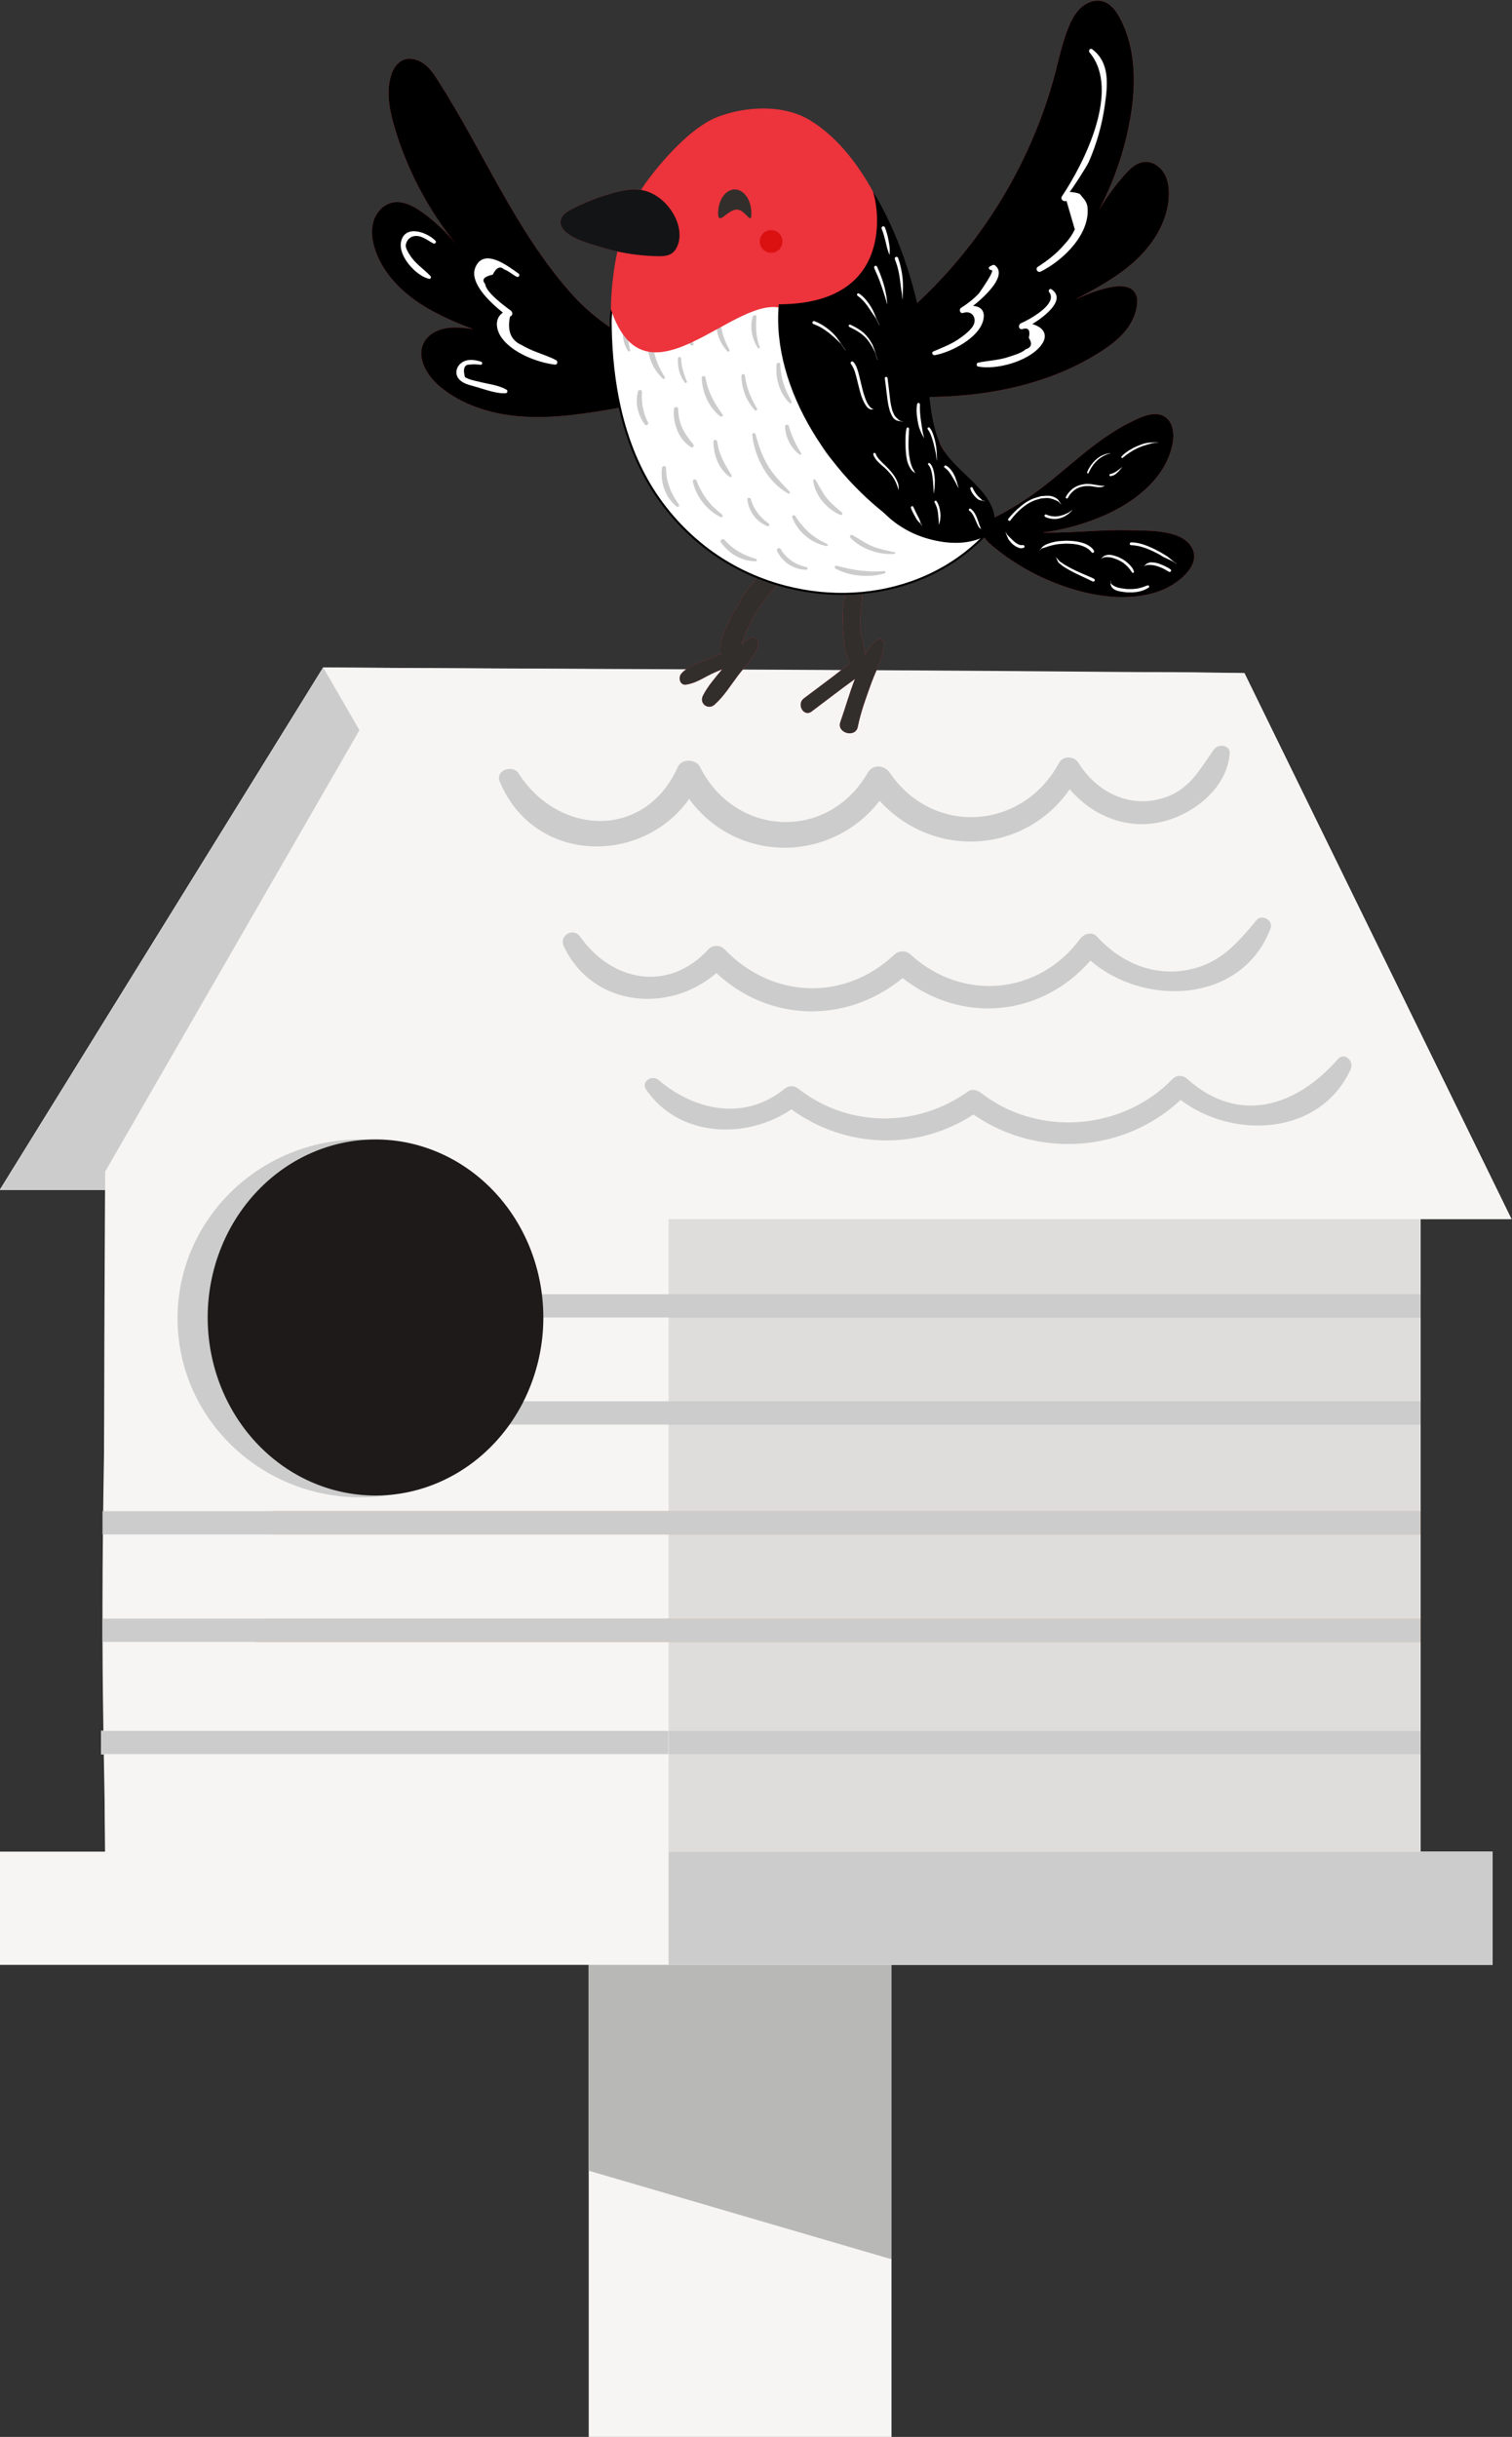 <?xml version="1.0" encoding="UTF-8" standalone="no"?>
<!-- Created with Inkscape (http://www.inkscape.org/) -->

<svg
   version="1.1"
   id="svg2"
   width="1493.409"
   height="2406.103"
   viewBox="0 0 1493.409 2406.103"
   sodipodi:docname="3770ab50-32f3-40df-bcde-45d252bf2c91.svg"
   inkscape:version="1.2.2 (b0a8486541, 2022-12-01)"
   xmlns:inkscape="http://www.inkscape.org/namespaces/inkscape"
   xmlns:sodipodi="http://sodipodi.sourceforge.net/DTD/sodipodi-0.dtd"
   xmlns="http://www.w3.org/2000/svg"
   xmlns:svg="http://www.w3.org/2000/svg">
  <rect x="0" y="0" width="1493.409" height="2406.103" fill="#333333" stroke="none"/>
  <defs
     id="defs6" />
  <sodipodi:namedview
     id="namedview4"
     pagecolor="#ffffff"
     bordercolor="#000000"
     borderopacity="0.25"
     inkscape:showpageshadow="2"
     inkscape:pageopacity="0.0"
     inkscape:pagecheckerboard="0"
     inkscape:deskcolor="#d1d1d1"
     showgrid="false"
     inkscape:zoom="0.30153512"
     inkscape:cx="434.44359"
     inkscape:cy="537.25085"
     inkscape:window-width="1920"
     inkscape:window-height="1011"
     inkscape:window-x="0"
     inkscape:window-y="32"
     inkscape:window-maximized="1"
     inkscape:current-layer="g10"
     showguides="true" />
  <g
     id="g10"
     inkscape:groupmode="layer"
     inkscape:label="Page 1"
     transform="matrix(1.333,0,0,-1.333,-673.431,2741.356)">
    <g
       id="g12"
       transform="scale(0.1)"
       inkscape:label="object">
      <g
         id="g27559"
         inkscape:label="casa">
        <path
           d="m 15577.5,11535.2 h 673.8 l -1978.7,4043.8 -6825.79,42.1 -2396.08,-3869.7 h 780.24 c -19.533,-3065.392 0,-4901.1 0,-4901.1 H 5050.73 V 6011.5 H 9414.2 V 2514.398 h 2243.5 V 6011.5 h 4453.9 v 838.8 h -534.1 v 4684.9"
           style="fill:#f6f5f4;fill-opacity:1;fill-rule:nonzero;stroke:none"
           id="path14"
           sodipodi:nodetypes="ccccccccccccccccc" />
        <path
           d="m 14272.6,15579 c -3999.681,92.076 -4821.503,-637.155 -6825.79,42.1 L 5050.73,11751.4 h 780.24 v -1530.6 c -44.143,-2044.596 -0.027,-2710.273 0,-3370.5 h 209.13 c 98.198,-0.073 244.468,-0.105 342.17,0 h 9195.23 v 4684.9 h 673.8 L 14272.6,15579"
           style="fill:#f6f5f4;fill-opacity:1;fill-rule:nonzero;stroke:none"
           id="path16"
           sodipodi:nodetypes="cccccccccccc" />
        <path
           d="m 14272.6,15579 c -2387.522,26.812 -4440.224,27.439 -6825.79,42.1 L 5050.73,11751.4 h 780.24 v 135.6 l 1884.35,3269.9 2094.89,-3621.7 H 16251.3 L 14272.6,15579"
           style="display:inline;fill:#f6f5f4;fill-opacity:1;fill-rule:nonzero;stroke:none"
           id="path18"
           sodipodi:nodetypes="ccccccccc" />
        <path
           d="M 10005.9,11535.2 V 6850.3 h 5571.6 v 4684.9 h -5571.6"
           style="display:inline;opacity:1;fill:#dedddc;fill-opacity:1;fill-rule:nonzero;stroke:none"
           id="path22" />
        <path
           d="M 9414.2,6011.5 V 4486.9 c 626.3,-182.9 1692.2,-494.2 2243.5,-655.8 V 6011.5 H 9414.2"
           style="fill:#b8b8b7;fill-opacity:1;fill-rule:nonzero;stroke:none"
           id="path26" />
        <path
           d="m 10005.9,10979.1 v 0 h -990.1 c 7.81,-56.5 12.08,-114.1 12.59,-172.5 h 6549.11 v 172.5 h -5571.6"
           style="opacity:1;fill:#cccccc;fill-opacity:1;fill-rule:nonzero;stroke:none"
           id="path28" />
        <path
           d="m 8881.21,10186 c -31.11,-60.3 -66.71,-118 -106.35,-172.5 h 1231.04 v -0.1 h 5571.6 V 10186 H 8881.21"
           style="opacity:1;fill:#cccccc;fill-opacity:1;fill-rule:nonzero;stroke:none"
           id="path30" />
        <path
           d="M 10005.9,9372.4 H 7066.05 c 3.27,-57.1 5.22,-114.8 5.63,-172.7 h 2934.22 v 0 h 5571.6 v 172.6 h -5571.6 v 0.1"
           style="fill:#f8a372;fill-opacity:1;fill-rule:nonzero;stroke:none"
           id="path32" />
        <rect
           style="display:inline;fill:#ffffff;stroke-width:24.82;stroke-linecap:round;stroke-linejoin:bevel"
           id="rect1228"
           width="4204.537"
           height="172.763"
           x="5801.363"
           y="-7744.9"
           transform="scale(1,-1)"
           inkscape:label="path34" />
        <path
           d="M 10005.9,8574.6 H 7003.1 c -14.76,-58.4 -32.21,-116 -52.63,-172.5 h 8627.03 v 172.6 h -5571.6 v -0.1"
           style="fill:#f8a372;fill-opacity:1;fill-rule:nonzero;stroke:none"
           id="path36" />
        <path
           d="m 7715.32,15156.9 -268.51,464.2 -2396.08,-3869.7 h 780.24 v 135.6 l 1884.35,3269.9"
           style="display:inline;fill:#cccccc;fill-opacity:1;fill-rule:nonzero;stroke:none"
           id="path38" />
        <path
           d="m 10005.9,10013.4 h 5571.6 v 172.6 h -5571.6 v -172.6"
           style="fill:#cccccc;fill-opacity:1;fill-rule:nonzero;stroke:none"
           id="path40" />
        <path
           d="m 10005.9,10806.6 h 5571.6 v 172.5 h -5571.6 v -172.5"
           style="fill:#cccccc;fill-opacity:1;fill-rule:nonzero;stroke:none"
           id="path42" />
        <path
           d="m 10005.9,9199.7 h 5571.6 v 172.6 h -5571.6 v -172.6"
           style="fill:#cccccc;fill-opacity:1;fill-rule:nonzero;stroke:none"
           id="path44" />
        <path
           d="m 10005.9,8402.1 h 5571.6 v 172.6 h -5571.6 v -172.6"
           style="fill:#cccccc;fill-opacity:1;fill-rule:nonzero;stroke:none"
           id="path46" />
        <rect
           style="display:inline;opacity:1;fill:#cccccc;fill-opacity:1;stroke-width:24.82;stroke-linecap:round;stroke-linejoin:bevel"
           id="rect1228-3"
           width="4204.537"
           height="172.763"
           x="5811.699"
           y="-8576.284"
           transform="scale(1,-1)"
           inkscape:label="retangulo" />
        <rect
           style="display:inline;opacity:1;fill:#cccccc;fill-opacity:1;stroke-width:24.82;stroke-linecap:round;stroke-linejoin:bevel"
           id="rect1228-3-6"
           width="4204.537"
           height="172.763"
           x="5811.699"
           y="-9372.432"
           transform="scale(1,-1)"
           inkscape:label="retangulo" />
        <path
           d="m 10005.9,7572.3 h 5571.6 v 172.6 h -5571.6 v -172.6"
           style="fill:#cccccc;fill-opacity:1;fill-rule:nonzero;stroke:none"
           id="path48" />
        <g
           id="g8266">
          <ellipse
             style="fill:#cccccc;fill-opacity:1;stroke-width:17.946;stroke-linecap:round;stroke-linejoin:bevel"
             id="path1170"
             transform="scale(1,-1)"
             cx="7722.652"
             cy="-10800.018"
             inkscape:label="cicle"
             rx="1355.142"
             ry="1325.364" />
          <path
             id="path26732"
             style="fill:#1f1a1a;fill-opacity:1;stroke-width:17.148;stroke-linecap:round;stroke-linejoin:bevel"
             inkscape:label="cicle"
             transform="scale(1,-1)"
             d="M 9077.777,-10806.6 A 1243.451,1318.782 0 0 1 7834.326,-9487.818 1243.451,1318.782 0 0 1 6590.875,-10806.6 1243.451,1318.782 0 0 1 7834.326,-12125.381 1243.451,1318.782 0 0 1 9077.777,-10806.6 Z" />
        </g>
        <path
           d="m 10005.9,6850.3 v -838.8 h 6105.7 v 838.8 h -6105.7"
           style="display:inline;opacity:1;fill:#cccccc;fill-opacity:1;fill-rule:nonzero;stroke:none"
           id="path56" />
        <path
           d="m 10158.4,14647.9 c 345.7,-477.1 1048.8,-482.3 1411.4,-14 392.2,-431.4 1071.7,-398.6 1408.3,85 160.1,-185.5 397.3,-293.1 649.8,-247.7 247.3,44.4 514.2,246.3 535.6,510.4 5.5,67.9 -84.6,77.4 -117.2,31.7 -114.4,-160.9 -186.9,-310.1 -399.1,-366 -243.5,-64.2 -476.3,60.3 -603,266.2 -32.2,52.3 -115,57.4 -146,0 -267.7,-497.1 -931.9,-544.3 -1253.4,-71.8 -39,57.2 -125.9,64.8 -163.3,0 -294.1,-510.3 -981.6,-476.4 -1242.8,42.5 -30.2,60 -135.6,64.5 -164.4,0 -239.22,-535.8 -880.12,-513.6 -1178.8,-48.5 -44.41,69.2 -175.72,25.1 -140.64,-59.3 254.49,-612.2 1054.1,-622.6 1403.54,-128.5"
           style="fill:#cccccc;fill-opacity:1;fill-rule:nonzero;stroke:none"
           id="path58" />
        <path
           d="m 13181.3,13626.7 c -38.2,41.9 -97.5,23.1 -126.6,-16.3 -308.4,-416.9 -872.8,-464.9 -1254.8,-116.2 -35,31.9 -86,32.8 -121,0 -372.7,-349.7 -907.7,-326.6 -1258.8,40.4 -30.2,31.6 -88.3,32.9 -118.3,0 -292.3,-320.2 -711.84,-244 -949.81,91 -52.52,74 -160.61,11.3 -121.58,-71 213.24,-450.2 781.79,-498.8 1129.49,-196.6 393.3,-366.7 966.6,-377.1 1380.6,-37 436.8,-344.4 1029.1,-287.5 1391.2,129.5 399.8,-346.4 1125.5,-318.7 1334.9,239.8 21.3,56.9 -64.5,106.9 -103.4,60.2 -137.2,-164.5 -259.8,-310.3 -479.4,-362.7 -268.1,-63.8 -521.9,41.5 -702.5,238.9"
           style="fill:#cccccc;fill-opacity:1;fill-rule:nonzero;stroke:none"
           id="path60" />
        <path
           d="m 13848.8,12574.1 c -30.1,27.2 -77.6,30.8 -107.4,0 -370,-382.1 -993.7,-433.9 -1417.3,-106.1 -26.9,20.9 -67.7,35.6 -99.3,12.9 -376.7,-270.1 -884.3,-269.1 -1253.3,17.5 -35.6,27.7 -73.1,29 -108.9,0 -293.3,-237.7 -663.5,-160.5 -931.96,68 -47.09,40.1 -131.32,-12.2 -91.62,-70.7 241.38,-355.9 743.98,-374.1 1077.18,-147.4 399.1,-289.8 932.8,-309.6 1348.8,-38.1 469.8,-326.4 1115.5,-285.1 1534.8,108 389.4,-295.1 1034.5,-266.4 1260.7,228.2 26.6,57.9 -46.5,129.9 -95.5,73.7 -304,-348.3 -733.2,-490.8 -1116.2,-146"
           style="fill:#cccccc;fill-opacity:1;fill-rule:nonzero;stroke:none"
           id="path62" />
        <rect
           style="display:inline;fill:#ffffff;stroke-width:24.82;stroke-linecap:round;stroke-linejoin:bevel"
           id="rect1231"
           width="4204.537"
           height="172.763"
           x="5801.363"
           y="-7744.9"
           transform="scale(1,-1)"
           inkscape:label="path34" />
        <rect
           style="display:inline;fill:#ffffff;stroke-width:24.82;stroke-linecap:round;stroke-linejoin:bevel"
           id="rect1233"
           width="4204.537"
           height="172.763"
           x="5801.363"
           y="-7744.9"
           transform="scale(1,-1)"
           inkscape:label="path34" />
        <rect
           style="display:inline;opacity:1;fill:#cccccc;fill-opacity:1;stroke-width:24.82;stroke-linecap:round;stroke-linejoin:bevel"
           id="rect1235"
           width="4204.537"
           height="172.763"
           x="5801.363"
           y="-7744.9"
           transform="scale(1,-1)"
           inkscape:label="path34" />
      </g>
      <g
         id="g21484"
         style="display:inline"
         inkscape:label="passaro">
        <path
           d="m 13878.5,16517 c -80.8,128.9 -327.2,116.7 -457.7,120.6 -203,6.1 -405.3,-19.4 -608.2,-17.6 -12.2,0.1 -24.4,0.3 -36.6,0.6 161.8,21.1 320.5,65.5 469.4,132.2 232.7,104.3 456.9,287.6 497,539.4 10.6,66.2 -0.6,150.8 -63.2,188.8 -74.1,45.1 -181.8,-8.9 -250.4,-42.8 -258.1,-127.3 -455.7,-336 -683.8,-505.9 -106,-78.9 -219,-148.2 -337.3,-206.9 -17.2,114.6 -184.3,242.9 -238.7,315.4 -112.6,150.2 -204.3,317.2 -259.5,497.1 -8.8,28.9 -16.7,57.9 -23.7,87.1 467.7,-3 945.2,89.1 1335.7,344.5 120.3,78.6 229.9,178.6 253.8,327.4 4.1,25.8 5.5,52.6 -2.8,77.4 -51.9,155.8 -365.6,11.4 -457,-29.1 161.6,85.1 324.9,172.6 457.8,297.8 133.1,125.2 234.5,294.5 239.4,477.1 1.6,57.9 -7.2,118 -38.2,166.9 -31,49 -87.5,84.5 -145.1,78.6 -58.2,-5.9 -104.4,-50.2 -143.2,-93.9 -72.3,-81.3 -136.8,-169.6 -192.3,-263.2 111.7,211.1 190.3,439.6 231.9,674.7 44.4,250.6 44.1,520.5 -74.2,745.7 -28.3,53.9 -67.5,108 -125.8,125.5 -55.3,16.7 -116.8,-4.5 -160.4,-42.3 -43.5,-37.9 -71.6,-90.4 -93.8,-143.7 -45.5,-109 -69.9,-225.6 -99.8,-339.9 -51.8,-198.2 -121.3,-391.6 -206.9,-577.7 -150.3,-326.7 -349.9,-630.8 -589.9,-898.7 -86.7,-96.7 -178.6,-188.7 -275.4,-275.3 -3.4,27.2 -7.2,54.3 -11.4,81.4 -65.2,418 -304.37,1051.686 -731.366,1314.612 -194.26,119.617 -470.273,108.109 -683.834,27.88 -245.81,-92.344 -518.72,-455.592 -571.28,-542.392 -64.45,10.3 -129.61,-2.1 -191.81,-18.3 -113,-29.4 -222.14,-71.6 -324.74,-125.5 -35.98,-18.9 -74.91,-44.6 -79.42,-85.5 -12.68,-115 222.9,-171 299.98,-194.6 39.87,-12.2 80.2,-22.8 120.8,-31.7 -26.06,-119.8 -40.6,-242.7 -46.63,-364.2 -2.75,-55.8 -3.72,-111.4 -3.18,-166.3 0.11,-11.6 0.29,-23.3 0.52,-35 -107.89,73.3 -204.8,155.8 -294.14,256.2 -412.62,464 -650.8,1053.7 -986.31,1576.1 -29.57,46.1 -60.88,92.6 -105.17,124.7 -44.29,32.2 -104.7,47.5 -154.66,25.2 -50.11,-22.5 -78.46,-76.6 -92.04,-129.8 -30.79,-120.6 -4.5,-248 30.75,-367.3 93.29,-315.7 249.89,-612.6 457.79,-867.9 -72.75,89.7 -157.5,169.7 -251.26,237.2 -67.06,48.2 -148.67,91.8 -228.82,71.8 -67.75,-17 -118.49,-78.4 -136.3,-145.9 -17.8,-67.6 -6.87,-139.8 15.88,-205.9 52.06,-151.2 163.73,-276.7 293.9,-369.6 130.15,-93 278.79,-156.5 428.07,-213.9 -66.06,8.6 -133.32,17.2 -198.96,5.9 -65.69,-11.3 -130.68,-46 -162.37,-104.6 -59.68,-110.4 20.78,-246 116.98,-326.6 161.28,-135 371.39,-201.9 580.97,-220.5 209.55,-18.7 420.44,7.9 628.07,41.8 41.75,6.8 83.6,14 125.01,22.8 54.52,-241.8 146.05,-473.9 289.6,-676.8 124.17,-175.5 281.47,-328.2 462.87,-443.9 85.3,-54.4 175.2,-100.5 268.2,-138 -69,-69.3 -126.4,-169.7 -159.8,-229.5 -45.8,-81.9 -134.1,-232.9 -113.6,-339.2 -31.1,-10.8 -61.8,-23.6 -92.7,-36.3 -54.3,-22.2 -119.3,-42.3 -167.6,-78.6 -11.8,-8.8 -22.5,-18.6 -31.8,-29.6 -23.3,-27.3 -11.2,-85.9 33.4,-80.7 71.1,8.4 131.5,51.4 195.7,81.7 20.3,9.6 41.1,18.3 61.9,27 4.3,1.7 8.5,3.5 12.7,5.2 -1.4,-1.8 -2.9,-3.5 -4.4,-5.3 -50.3,-60.8 -104.9,-123.1 -139.1,-191.9 -27.6,-55.8 38.1,-107 85.3,-65.8 68.7,59.7 121.7,145.9 176.6,218.6 9.3,12.4 19.7,25.2 30.5,38.1 48.7,58.5 106.1,122.8 117.8,192.9 5.9,35.2 -25.3,58.8 -57.6,44.2 -24.2,-10.8 -46.1,-27.9 -66.4,-48.2 22.9,74.2 54.4,145.4 93.5,212.5 40.2,69 88.3,133.6 141.8,192.9 13.5,15.1 25.8,27.2 36.4,38.8 161.1,-47.6 328.3,-70.7 494.3,-68.5 1.8,0.1 3.6,0.1 5.4,0.2 -22.7,-78.8 -23,-168.7 -19.2,-245.2 4.1,-83.8 7.9,-196.1 57.4,-269.3 -26.4,-16.3 -51.7,-35.5 -76.2,-54.7 -17.6,-13.8 -34.8,-27.6 -51.7,-40.4 -73.1,-54.9 -146.1,-109.7 -219.2,-164.6 -57.3,-43.1 -1,-141 56.9,-97.3 77.2,58.4 154.4,116.7 231.6,175.1 28.7,21.7 60.2,43.1 90,66.4 -41.3,-105 -70.9,-213.5 -108.5,-319.7 -28.8,-81.5 112.1,-120.3 129,-35.6 22.4,112 62.9,220 101.6,327.3 10.3,28.4 22.9,57.6 35.3,87.1 28.1,66.7 55.8,135.7 55.5,204.5 -0.1,29.3 -33,38.1 -53.2,22 -35.2,-27.9 -61.8,-66.2 -83.8,-108.1 -6.6,68.6 -32.9,138.3 -37.2,207.3 -5.3,84.4 13.4,168.6 16.4,252.1 333.2,31.6 653.2,167.9 897.9,417 16.6,-21.1 31.9,-39.7 43.5,-49.9 66.3,-58.4 138.6,-110.6 213.7,-157.2 155.7,-96.5 327.1,-167.6 505.5,-209 184.7,-42.7 394.9,-50 572.5,25.6 105.7,44.9 287.9,181.8 203.1,316.9"
           style="display:inline;fill:#ed333b;fill-opacity:1;fill-rule:nonzero;stroke:none"
           id="path24"
           sodipodi:nodetypes="cccccccccccccccccccccccccccccccccaaccsscccccccccccccccccccccccccccccccccccccccccccccccccccccccccccccccccccccccc" />
        <path
           d="m 12378.7,16631.3 c -9.1,-10 -18.3,-20 -27.7,-29.7 -3.6,-3.7 -7.2,-7.4 -10.8,-11 16.6,-21.1 31.9,-39.7 43.5,-49.9 66.3,-58.4 138.6,-110.6 213.7,-157.2 155.7,-96.5 327.1,-167.6 505.5,-209 184.7,-42.7 394.9,-50 572.5,25.6 105.7,44.9 287.9,181.8 203.1,316.9 -80.8,128.9 -327.2,116.7 -457.7,120.6 -203,6.1 -405.3,-19.4 -608.2,-17.6 -12.2,0.1 -24.4,0.3 -36.6,0.6 161.8,21.1 320.5,65.5 469.4,132.2 232.7,104.3 456.9,287.6 497,539.4 10.6,66.2 -0.6,150.8 -63.2,188.8 -74.1,45.1 -181.8,-8.9 -250.4,-42.8 -258.1,-127.3 -455.7,-336 -683.8,-505.9 -106,-78.9 -219,-148.2 -337.3,-206.9 4.9,-33 -2.6,-65 -29,-94.1"
           style="fill:#000000;fill-opacity:1;fill-rule:nonzero;stroke:none"
           id="path64" />
        <path
           d="m 11298.4,15921.5 c 4.1,-83.8 7.9,-196.1 57.4,-269.3 -26.4,-16.3 -51.7,-35.5 -76.2,-54.7 -17.6,-13.8 -34.8,-27.6 -51.7,-40.4 -73.1,-54.9 -146.1,-109.7 -219.2,-164.6 -57.3,-43.1 -1,-141 56.9,-97.3 77.2,58.4 154.4,116.7 231.6,175.1 28.7,21.7 60.2,43.1 90,66.4 -41.3,-105 -70.9,-213.5 -108.5,-319.7 -28.8,-81.5 112.1,-120.3 129,-35.6 22.4,112 62.9,220 101.6,327.3 10.3,28.4 22.9,57.6 35.3,87.1 28.1,66.7 55.8,135.7 55.5,204.5 -0.1,29.3 -33,38.1 -53.2,22 -35.2,-27.9 -61.8,-66.2 -83.8,-108.1 -6.6,68.6 -32.9,138.3 -37.2,207.3 -5.3,84.4 13.4,168.6 16.4,252.1 -41.4,-3.9 -83,-6.2 -124.7,-6.9 -22.7,-78.8 -23,-168.7 -19.2,-245.2"
           style="display:inline;fill:#322e2b;fill-opacity:1;fill-rule:nonzero;stroke:none"
           id="path66" />
        <path
           d="m 10099.8,15575 c -23.3,-27.3 -11.2,-85.9 33.4,-80.7 71.1,8.4 131.5,51.4 195.7,81.7 20.3,9.6 41.1,18.3 61.9,27 4.3,1.7 8.5,3.5 12.7,5.2 -1.4,-1.8 -2.9,-3.5 -4.4,-5.3 -50.3,-60.8 -104.9,-123.1 -139.1,-191.9 -27.6,-55.8 38.1,-107 85.3,-65.8 68.7,59.7 121.7,145.9 176.6,218.6 9.3,12.4 19.7,25.2 30.5,38.1 48.7,58.5 106.1,122.8 117.8,192.9 5.9,35.2 -25.3,58.8 -57.6,44.2 -24.2,-10.8 -46.1,-27.9 -66.4,-48.2 22.9,74.2 54.4,145.4 93.5,212.5 40.2,69 88.3,133.6 141.8,192.9 13.5,15.1 25.8,27.2 36.4,38.8 -51.6,15.2 -102.5,33 -152.6,53.2 -69,-69.3 -126.4,-169.7 -159.8,-229.5 -45.8,-81.9 -134.1,-232.9 -113.6,-339.2 -31.1,-10.8 -61.8,-23.6 -92.7,-36.3 -54.3,-22.2 -119.3,-42.3 -167.6,-78.6 -11.8,-8.8 -22.5,-18.6 -31.8,-29.6"
           style="fill:#322e2b;fill-opacity:1;fill-rule:nonzero;stroke:none"
           id="path68" />
        <path
           d="m 9577.24,18137.2 c -107.89,73.3 -204.8,155.8 -294.14,256.2 -412.62,464 -650.8,1053.7 -986.31,1576.1 -29.57,46.1 -60.88,92.6 -105.17,124.7 -44.29,32.2 -104.7,47.5 -154.66,25.2 -50.11,-22.5 -78.46,-76.6 -92.04,-129.8 -30.79,-120.6 -4.5,-248 30.75,-367.3 93.29,-315.7 249.89,-612.6 457.79,-867.9 -72.75,89.7 -157.5,169.7 -251.26,237.2 -67.06,48.2 -148.67,91.8 -228.82,71.8 -67.75,-17 -118.49,-78.4 -136.3,-145.9 -17.8,-67.6 -6.87,-139.8 15.88,-205.9 52.06,-151.2 163.73,-276.7 293.9,-369.6 130.15,-93 278.79,-156.5 428.07,-213.9 -66.06,8.6 -133.32,17.2 -198.96,5.9 -65.69,-11.3 -130.68,-46 -162.37,-104.6 -59.68,-110.4 20.78,-246 116.98,-326.6 161.28,-135 371.39,-201.9 580.97,-220.5 209.55,-18.7 420.44,7.9 628.07,41.8 41.75,6.8 83.6,14 125.01,22.8 -43.69,193.8 -63.6,393.9 -67.39,590.3"
           style="fill:#000000;fill-opacity:1;fill-rule:nonzero;stroke:none"
           id="path76" />
        <path
           d="m 13674.5,19287 c -31,49 -87.5,84.5 -145.1,78.6 -58.2,-5.9 -104.4,-50.2 -143.2,-93.9 -72.3,-81.3 -136.8,-169.6 -192.3,-263.2 111.7,211.1 190.3,439.6 231.9,674.7 44.4,250.6 44.1,520.5 -74.2,745.7 -28.3,53.9 -67.5,108 -125.8,125.5 -55.3,16.7 -116.8,-4.5 -160.4,-42.3 -43.5,-37.9 -71.6,-90.4 -93.8,-143.7 -45.5,-109 -69.9,-225.6 -99.8,-339.9 -51.8,-198.2 -121.3,-391.6 -206.9,-577.7 -150.3,-326.7 -349.9,-630.8 -589.9,-898.7 -86.7,-96.7 -178.6,-188.7 -275.4,-275.3 -37.1,-33.4 -75,-65.9 -113.6,-97.6 -103.2,-84.8 -324.1,-152.4 -298.8,-318.4 13.2,-86.6 83.5,-156 163.8,-191 80.3,-35 169.9,-40.9 257.5,-43.5 25.7,-0.7 51.5,-1.1 77.3,-1.3 467.7,-3 945.2,89.1 1335.7,344.5 120.3,78.6 229.9,178.6 253.8,327.4 4.1,25.8 5.5,52.6 -2.8,77.4 -51.9,155.8 -365.6,11.4 -457,-29.1 161.6,85.1 324.9,172.6 457.8,297.8 133.1,125.2 234.5,294.5 239.4,477.1 1.6,57.9 -7.2,118 -38.2,166.9"
           style="fill:#000000;fill-opacity:1;fill-rule:nonzero;stroke:none"
           id="path78"
           sodipodi:nodetypes="ccccccccccccccssccccccccc" />
        <path
           d="m 12059.2,16559.4 c -183.6,15 -360.1,104.4 -480.8,243.6 -76.5,88.3 -130.3,194.1 -174.2,302.4 -127.4,314.4 -179.7,662.1 -361.3,948.8 -172.6,272.7 -459.3,470.7 -775.5,535.6 -137.1,28.2 -283.47,31.5 -413.58,-20.2 -197.227,-90.571 -278.781,-205.853 -277.1,-397.4 0.11,-11.6 0.29,-23.3 0.52,-35 3.79,-196.4 23.7,-396.5 67.39,-590.3 54.52,-241.8 146.05,-473.9 289.6,-676.8 124.17,-175.5 281.47,-328.2 462.87,-443.9 85.3,-54.4 175.2,-100.5 268.2,-138 50.1,-20.2 101,-38 152.6,-53.2 161.1,-47.6 328.3,-70.7 494.3,-68.5 1.8,0.1 3.6,0.1 5.4,0.2 41.7,0.7 83.3,3 124.7,6.9 333.2,31.6 653.2,167.9 897.9,417 3.6,3.6 7.2,7.3 10.8,11 -93.3,-32.4 -187.3,-50.7 -291.8,-42.2"
           style="fill:#ffffff;fill-opacity:1;fill-rule:nonzero;stroke:#000000;stroke-width:15;stroke-linecap:round;stroke-linejoin:round;stroke-dasharray:none;stroke-opacity:1;paint-order:stroke fill markers"
           id="path80"
           sodipodi:nodetypes="cccccccccccsccccccc" />
        <path
           d="m 10026,18686.2 c 20.9,13.1 35.6,34.1 45.3,56.8 32.8,76.4 11.4,169.2 -32.9,243.2 -50.63,84.4 -134.21,153.4 -230.19,171 -2.17,0.4 -4.32,0.7 -6.49,1.1 -64.45,10.3 -129.61,-2.1 -191.81,-18.3 -113,-29.4 -222.14,-71.6 -324.74,-125.5 -35.98,-18.9 -74.91,-44.6 -79.42,-85.5 -12.68,-115 222.9,-171 299.98,-194.6 39.87,-12.2 80.2,-22.8 120.8,-31.7 99.45,-21.8 200.69,-33.6 301.63,-35 33.96,-0.4 69.7,0.9 97.84,18.5"
           style="fill:#131416;fill-opacity:1;fill-rule:nonzero;stroke:none"
           id="path82" />
        <path
           d="m 10496.2,19162.1 c -68.1,0 -123.2,-78.9 -123.2,-176.1 0,-97.3 69.409,26.992 137.509,26.992 68.1,0 108.991,-124.292 108.991,-26.992 0,97.2 -55.2,176.1 -123.3,176.1"
           style="display:inline;fill:#322e2b;fill-opacity:1;fill-rule:nonzero;stroke:none"
           id="path84"
           sodipodi:nodetypes="csssc" />
        <g
           id="g13675"
           inkscape:label="penas do peito"
           style="display:inline">
          <path
             d="m 9721.71,17972.5 c -21.63,80 -26.49,145.9 -4.71,226.8 4.05,15.1 -18.99,26.1 -26.03,11 -35.31,-75.3 -33.71,-175 14.49,-244.6 5.53,-8 19,-3.3 16.25,6.8"
             style="fill:#cccccc;fill-opacity:1;fill-rule:nonzero;stroke:none"
             id="path86" />
          <path
             d="m 9962.34,17761.5 c 7.84,-7.3 21.68,2.2 15.39,11.9 -71.9,111 -102.51,227 -84.04,359 2.48,17.7 -21.85,25.7 -27.48,7.6 -41.06,-132.1 -5.58,-283.3 96.13,-378.5"
             style="fill:#cccccc;fill-opacity:1;fill-rule:nonzero;stroke:none"
             id="path88" />
          <path
             d="m 9808.96,17662 c 1.18,17.3 -26.06,20.8 -30.1,4.1 -20.98,-87 -2.58,-171.1 49.99,-243.5 10.61,-14.6 33.27,-2.2 24.6,14.4 -36.47,69.5 -49.84,146.9 -44.49,225"
             style="fill:#cccccc;fill-opacity:1;fill-rule:nonzero;stroke:none"
             id="path90" />
          <path
             d="m 10188.5,17274.6 c -66.5,79.4 -110.3,152.5 -110.9,259.8 -0.2,21.1 -30.8,20.5 -32.5,0 -8.5,-102.5 35.3,-225.5 126.9,-281.2 13.9,-8.5 26,10.1 16.5,21.4"
             style="fill:#cccccc;fill-opacity:1;fill-rule:nonzero;stroke:none"
             id="path92" />
          <path
             d="m 10189.9,18022.2 c -44.1,84.3 -70.3,167.4 -62.4,263.7 1.4,16.5 -26.5,20.6 -29.2,4 -16.2,-100.1 3.6,-205.1 73.6,-281.7 9.1,-9.9 23.9,2.8 18,14"
             style="fill:#cccccc;fill-opacity:1;fill-rule:nonzero;stroke:none"
             id="path94" />
          <path
             d="m 10388.2,17481.6 c 9.1,-7 26.3,2.4 17.8,13.8 -64.7,86.2 -107.5,168.3 -127.4,275 -2.8,15.4 -27.4,11.7 -27,-3.7 2.6,-105.3 52.2,-219.7 136.6,-285.1"
             style="fill:#cccccc;fill-opacity:1;fill-rule:nonzero;stroke:none"
             id="path96" />
          <path
             d="m 10457,17974.9 c -49.4,88.5 -73.8,178.5 -64.7,280.4 1.2,13.9 -21.2,16.8 -24.4,3.3 -24.5,-104.7 -0.9,-216 73.7,-295.6 7.8,-8.2 20.8,2.3 15.4,11.9"
             style="fill:#cccccc;fill-opacity:1;fill-rule:nonzero;stroke:none"
             id="path98" />
          <path
             d="m 10660.8,17540 c -46.5,76.5 -77.3,156.4 -90,245.2 -2.1,14.3 -25.2,10.7 -25,-3.4 1.5,-94.8 34.6,-184.2 98.9,-254.2 7.8,-8.7 22.1,2.5 16.1,12.4"
             style="fill:#cccccc;fill-opacity:1;fill-rule:nonzero;stroke:none"
             id="path100" />
          <path
             d="m 10681.1,17994.4 c -27.4,73.3 -30.3,146 -23.9,223.2 1.3,16 -22.7,18 -27.1,3.7 -24.5,-79.9 -6.5,-163.3 36.8,-232.9 4.4,-7.2 17.5,-2.7 14.2,6"
             style="opacity:1;fill:#cccccc;fill-opacity:1;fill-rule:nonzero;stroke:none"
             id="path102" />
          <path
             d="m 10917,17593.2 c -49.4,85.6 -80.4,171.9 -83,271.6 -0.5,18.4 -26.6,17.9 -28.2,0 -9.2,-103.7 21.6,-208.8 94.8,-284.2 8.3,-8.5 22.3,2.4 16.4,12.6"
             style="fill:#cccccc;fill-opacity:1;fill-rule:nonzero;stroke:none"
             id="path104" />
          <path
             d="m 9986.83,17098.8 c -0.15,19.7 -27.39,18.4 -29.73,0 -13.27,-104.3 23.92,-219.2 108.7,-285.1 8.7,-6.9 24.9,2.1 17.1,13.2 -58.9,83.7 -95.34,167.8 -96.07,271.9"
             style="fill:#cccccc;fill-opacity:1;fill-rule:nonzero;stroke:none"
             id="path106" />
          <path
             d="m 10401.6,16755.6 c -86.6,63.3 -150.1,148.6 -187.9,248.9 -6.5,17.3 -32.4,10.9 -28,-7.7 26.5,-113.4 100.9,-207.4 204.3,-261 13.4,-6.9 23.4,11.2 11.6,19.8"
             style="fill:#cccccc;fill-opacity:1;fill-rule:nonzero;stroke:none"
             id="path110" />
          <path
             d="m 10626,17345.6 c 15.7,-167.2 115.7,-354.8 267.4,-436.1 8.1,-4.3 15.8,5.7 9.7,12.5 -57.2,62.9 -116.2,119.9 -160.5,193.3 -43.8,72.6 -70.3,152.1 -92.2,233.6 -3.5,13.1 -25.7,11 -24.4,-3.3"
             style="fill:#cccccc;fill-opacity:1;fill-rule:nonzero;stroke:none"
             id="path114" />
          <path
             d="m 10869,17406.4 c 2.9,-81.3 42.9,-160.9 108.9,-209 6.3,-4.5 14.1,4.2 10.3,10.3 -40.3,64.6 -70.6,128.9 -91.5,202.4 -4.3,15 -28.3,12.5 -27.7,-3.7"
             style="fill:#cccccc;fill-opacity:1;fill-rule:nonzero;stroke:none"
             id="path116" />
          <path
             d="m 10747.3,16688.6 c -64.2,43.7 -111.2,104.6 -132,180 -3.8,13.6 -27.5,11.5 -25.6,-3.5 11.1,-88.3 65.1,-164.2 148.9,-197.3 12.6,-4.9 18.7,14 8.7,20.8"
             style="fill:#cccccc;fill-opacity:1;fill-rule:nonzero;stroke:none"
             id="path118" />
          <path
             d="m 10653.6,16425.2 c -90.6,25.7 -171.6,70.6 -233.9,142.2 -12.2,14 -37.2,-4.8 -26,-20 61.5,-83.8 152,-138.8 257.5,-139.6 10.1,-0.1 12,14.7 2.4,17.4"
             style="fill:#cccccc;fill-opacity:1;fill-rule:nonzero;stroke:none"
             id="path120" />
          <path
             d="m 10922.3,16733.7 c 40.3,-108.3 139.6,-190.5 252.5,-213.1 8.9,-1.7 16.1,11.6 6.6,15.7 -102.1,44.4 -177.5,112.9 -236.4,207 -7.1,11.4 -27.8,4.1 -22.7,-9.6"
             style="fill:#cccccc;fill-opacity:1;fill-rule:nonzero;stroke:none"
             id="path122" />
          <path
             d="m 11029.2,16364.4 c -79.8,16.3 -150.7,62.4 -192.4,133.4 -10.1,17.1 -35.4,2 -26.5,-15.5 42.2,-82.8 122.4,-136.4 216.3,-137.2 10.7,0 13.6,17 2.6,19.3"
             style="fill:#cccccc;fill-opacity:1;fill-rule:nonzero;stroke:none"
             id="path124" />
          <path
             d="m 11279.5,16750.8 c 10.3,-4.2 19.2,11.7 10.9,18.7 -38.9,32.9 -77.8,64.2 -110.4,103.9 -34.6,42.2 -57.2,91 -85.4,137.3 -4.4,7.3 -18.4,5 -17.4,-4.7 11.6,-107.6 103.6,-214.9 202.3,-255.2"
             style="fill:#cccccc;fill-opacity:1;fill-rule:nonzero;stroke:none"
             id="path126" />
          <path
             d="m 11222.7,17152 c 7.4,-6.7 19.5,1.8 14.2,10.9 -51.4,88.6 -92.6,176.7 -114.7,277.3 -3.4,15.6 -28.9,12.3 -28,-3.8 6.3,-106.8 48.3,-212 128.5,-284.4"
             style="fill:#cccccc;fill-opacity:1;fill-rule:nonzero;stroke:none"
             id="path128" />
          <path
             d="m 11680,16462.9 c 6.3,0.5 8.7,10 1.6,11.7 -53,12.3 -106.1,21.3 -157.1,41 -57.1,22.2 -104,57.3 -157,86.3 -12.1,6.7 -23.5,-8.7 -14.5,-18.7 74.2,-83.3 217.4,-131.3 327,-120.3"
             style="fill:#cccccc;fill-opacity:1;fill-rule:nonzero;stroke:none"
             id="path130" />
          <path
             d="m 11604.6,16335.2 c -125.2,-8.8 -232,5.8 -352.4,39.7 -12.8,3.6 -21.3,-15.4 -9.2,-21.8 107.6,-56.9 247.5,-68.2 363.9,-35.3 9.4,2.6 8,18.1 -2.3,17.4"
             style="fill:#cccccc;fill-opacity:1;fill-rule:nonzero;stroke:none"
             id="path132" />
          <path
             d="m 10141.4,17739.4 c -22.5,55.6 -40.7,109.6 -42.6,170.3 -0.5,15.2 -23,15.1 -23.6,0 -2.8,-64.1 11.3,-127.7 51.9,-178.6 5.2,-6.6 17.5,0.5 14.3,8.3"
             style="fill:#cccccc;fill-opacity:1;fill-rule:nonzero;stroke:none"
             id="path134" />
          <path
             d="m 10338.3,17293.5 c 0.9,-96.7 38.2,-205.2 122.1,-261 7.4,-5 16.4,4.6 12,11.9 -49.1,80.3 -93.6,153.4 -105.9,249.1 -2.3,17.4 -28.4,18.7 -28.2,0"
             style="fill:#cccccc;fill-opacity:1;fill-rule:nonzero;stroke:none"
             id="path112" />
        </g>
        <path
           style="display:inline;opacity:1;fill:#ed333b;fill-opacity:1;stroke:none;stroke-width:15;stroke-linecap:round;stroke-linejoin:round;stroke-dasharray:none;stroke-opacity:1;paint-order:stroke fill markers"
           d="m 9577.563,18276.583 c 260.73,-783.517 926.068,129.815 1280.492,2.237 -4.912,1.261 78.45,16.042 201.345,54.557 267.262,83.758 -518.345,232.027 -795.947,269.199 -171.367,22.947 -370.932,60.241 -517.758,-31.056 -96.102,-59.756 -147.342,-180.141 -168.132,-294.937 z"
           id="path20010"
           sodipodi:nodetypes="ccsasc" />
        <path
           style="display:inline;opacity:1;fill:#000000;fill-opacity:1;stroke:none;stroke-width:7.5;stroke-linecap:round;stroke-linejoin:bevel;stroke-dasharray:none;stroke-opacity:1"
           d="m 11519.368,19148.021 c 172.841,-276.815 309.285,-666.43 371.223,-1041.767 49.61,-300.634 26.137,-589.878 123.567,-821.259 91.522,-208.869 385.354,-329.809 408.542,-559.595 4.557,-45.16 -17.48,-100.954 -56.7,-123.8 -175.426,-102.188 -436.013,-57.24 -606.785,52.548 -533.732,343.131 -993.68,1025.2 -936.664,1657.147 875.854,1.774 733.661,744.738 696.817,836.726 z"
           id="path15340"
           sodipodi:nodetypes="cscaaacc" />
        <g
           id="g20971"
           inkscape:label="penas das costas"
           transform="scale(10)"
           style="display:inline">
          <path
             style="opacity:1;fill:#ffffff;fill-opacity:1;stroke:none;stroke-width:1.5;stroke-linecap:round;stroke-linejoin:round;stroke-dasharray:none;stroke-opacity:1;paint-order:stroke fill markers"
             id="path20968"
             d="m 1158.546,1886.905 c 1.327,-3.215 2.173,-6.59 3,-9.959 0.383,-1.561 0.67,-3.148 1.124,-4.69 0.434,-1.472 1.024,-2.894 1.536,-4.341 0.029,-0.102 0.174,-0.06 0.144,0.042 v 0 c 0.021,1.616 0.169,3.234 0.063,4.847 -0.108,1.646 -0.415,3.275 -0.7,4.9 -0.619,3.534 -1.511,7.056 -2.819,10.401 -0.848,1.661 -3.196,0.462 -2.349,-1.199 z" />
          <path
             style="opacity:1;fill:#ffffff;fill-opacity:1;stroke:none;stroke-width:1.5;stroke-linecap:round;stroke-linejoin:round;stroke-dasharray:none;stroke-opacity:1;paint-order:stroke fill markers"
             id="path20973"
             d="m 1168.308,1864.425 c 1.293,-3.288 2.276,-6.686 2.941,-10.157 0.682,-3.558 1.013,-6.683 1.466,-10.285 0.938,-6.33 0.602,-3.315 1.072,-9.039 0.018,-0.104 0.166,-0.079 0.148,0.026 v 0 c 0.209,5.89 0.082,2.764 0.392,9.38 -0.094,1.837 -0.116,3.679 -0.282,5.511 -0.483,5.317 -1.636,10.554 -3.375,15.597 -0.73,1.669 -3.091,0.637 -2.361,-1.033 z" />
          <path
             style="opacity:1;fill:#ffffff;fill-opacity:1;stroke:none;stroke-width:1.5;stroke-linecap:round;stroke-linejoin:round;stroke-dasharray:none;stroke-opacity:1;paint-order:stroke fill markers"
             id="path20975"
             d="m 1152.973,1858.098 c 0.114,-0.316 0.214,-0.637 0.342,-0.947 0.636,-1.547 1.39,-3.043 2.035,-4.586 0.604,-1.445 1.197,-2.896 1.744,-4.364 1.485,-3.988 2.492,-7.241 3.812,-11.305 0.539,-1.839 1.078,-3.678 1.617,-5.516 0.033,-0.101 0.175,-0.055 0.143,0.046 v 0 c -0.23,1.958 -0.46,3.916 -0.69,5.875 -0.432,2.059 -0.782,4.137 -1.296,6.177 -0.874,3.47 -2.034,6.801 -3.319,10.132 -1.377,3.57 -0.861,2.015 -1.94,4.524 -0.095,0.222 -0.172,0.451 -0.257,0.676 -0.503,1.549 -2.694,0.838 -2.191,-0.711 z" />
          <path
             style="opacity:1;fill:#ffffff;fill-opacity:1;stroke:none;stroke-width:1.5;stroke-linecap:round;stroke-linejoin:round;stroke-dasharray:none;stroke-opacity:1;paint-order:stroke fill markers"
             id="path20977"
             d="m 1140.641,1837.434 c 2.854,-1.995 5.17,-4.607 7.214,-7.409 1.082,-1.482 2.056,-3.04 3.09,-4.556 1.127,-1.651 2.263,-3.296 3.395,-4.944 0.801,-1.633 1.602,-3.266 2.403,-4.899 0.052,-0.092 0.183,-0.019 0.131,0.074 v 0 c -0.779,1.649 -1.557,3.298 -2.336,4.947 -0.792,1.888 -1.462,3.832 -2.376,5.664 -2.197,4.406 -5.473,9.002 -9.4,12.067 -0.297,0.232 -0.624,0.423 -0.936,0.635 -1.116,0.838 -2.302,-0.741 -1.185,-1.579 z" />
          <path
             style="opacity:1;fill:#ffffff;fill-opacity:1;stroke:none;stroke-width:1.5;stroke-linecap:round;stroke-linejoin:round;stroke-dasharray:none;stroke-opacity:1;paint-order:stroke fill markers"
             id="path20979"
             d="m 1107.77,1816.61 c 0.394,-0.17 0.788,-0.342 1.183,-0.51 2.311,-0.981 3.038,-1.186 5.465,-2.691 3.514,-2.178 6.007,-4.174 9.119,-6.969 1.619,-1.454 3.139,-3.014 4.708,-4.522 1.121,-1.611 2.242,-3.221 3.364,-4.832 0.063,-0.085 0.184,0 0.12,0.09 v 0 c -1.124,1.614 -2.248,3.228 -3.372,4.842 -1.301,1.802 -2.457,3.718 -3.902,5.406 -3.437,4.017 -7.733,7.265 -12.38,9.742 -0.763,0.407 -2.281,1.012 -3.211,1.391 -1.377,0.774 -2.471,-1.175 -1.094,-1.948 z" />
          <path
             style="opacity:1;fill:#ffffff;fill-opacity:1;stroke:none;stroke-width:1.5;stroke-linecap:round;stroke-linejoin:round;stroke-dasharray:none;stroke-opacity:1;paint-order:stroke fill markers"
             id="path20981"
             d="m 1134.565,1814.364 c 4.955,-2.377 9.68,-5.003 13.264,-9.313 1.201,-1.444 2.15,-3.081 3.225,-4.622 3.518,-6.792 2.172,-3.315 4.125,-10.397 0.038,-0.099 0.178,-0.045 0.14,0.054 v 0 c -1.954,7.166 -0.807,3.53 -3.49,10.893 -1.018,1.657 -1.9,3.406 -3.054,4.972 -1.035,1.405 -2.212,2.712 -3.486,3.904 -1.026,0.96 -2.22,1.725 -3.381,2.517 -2.04,1.39 -4.245,2.57 -6.49,3.591 -1.131,0.604 -1.984,-0.996 -0.854,-1.6 z" />
          <path
             style="opacity:1;fill:#ffffff;fill-opacity:1;stroke:none;stroke-width:1.5;stroke-linecap:round;stroke-linejoin:round;stroke-dasharray:none;stroke-opacity:1;paint-order:stroke fill markers"
             id="path20983"
             d="m 1184.743,1756.926 c -0.507,-2.436 -0.449,-4.92 -0.222,-7.388 0.141,-1.537 0.325,-3.072 0.594,-4.591 0.289,-1.628 0.604,-3.258 1.079,-4.842 0.454,-1.514 1.133,-2.95 1.7,-4.426 0.615,-1.158 1.23,-2.315 1.844,-3.473 0.045,-0.096 0.181,-0.032 0.136,0.064 v 0 c -0.298,1.275 -0.597,2.55 -0.896,3.825 -1.145,6.904 -2.423,13.858 -2.144,20.889 -0.041,1.48 -2.133,1.422 -2.092,-0.057 z" />
          <path
             style="opacity:1;fill:#ffffff;fill-opacity:1;stroke:none;stroke-width:1.5;stroke-linecap:round;stroke-linejoin:round;stroke-dasharray:none;stroke-opacity:1;paint-order:stroke fill markers"
             id="path20985"
             d="m 1192.716,1738.437 c 0.504,-0.724 0.895,-1.247 1.306,-2.089 2.478,-5.066 3.486,-10.721 4.713,-16.177 0.209,-1.536 0.418,-3.071 0.627,-4.607 0.023,-0.103 0.17,-0.07 0.146,0.033 v 0 c -0.058,1.581 -0.116,3.162 -0.174,4.742 -0.146,1.769 -0.194,3.548 -0.439,5.306 -0.232,1.662 -0.59,3.307 -0.99,4.937 -0.33,1.347 -0.745,2.673 -1.197,3.983 -0.632,1.832 -1.388,3.633 -2.671,5.104 -0.872,0.934 -2.193,-0.298 -1.321,-1.233 z" />
          <path
             style="opacity:1;fill:#ffffff;fill-opacity:1;stroke:none;stroke-width:1.5;stroke-linecap:round;stroke-linejoin:round;stroke-dasharray:none;stroke-opacity:1;paint-order:stroke fill markers"
             id="path20987"
             d="m 1205.313,1709.951 c 2.749,-1.804 4.381,-4.652 6.003,-7.421 0.705,-1.204 1.388,-2.42 2.082,-3.63 0.618,-1.25 1.236,-2.5 1.855,-3.75 0.046,-0.096 0.181,-0.031 0.135,0.065 v 0 c -0.386,1.377 -0.771,2.755 -1.157,4.132 -0.473,1.377 -0.849,2.791 -1.42,4.13 -1.232,2.885 -3.21,5.911 -5.833,7.733 -0.212,0.147 -0.447,0.257 -0.67,0.386 -1.163,0.703 -2.157,-0.942 -0.994,-1.644 z" />
          <path
             style="opacity:1;fill:#ffffff;fill-opacity:1;stroke:none;stroke-width:1.5;stroke-linecap:round;stroke-linejoin:round;stroke-dasharray:none;stroke-opacity:1;paint-order:stroke fill markers"
             id="path20989"
             d="m 1224.215,1694.345 c 0.763,-2.369 2.197,-4.514 3.995,-6.232 0.65,-0.621 1.303,-1.277 2.102,-1.691 0.781,-0.405 1.695,-0.477 2.542,-0.716 0.664,-0.167 1.327,-0.334 1.991,-0.5 0.098,-0.04 0.155,0.099 0.056,0.139 v 0 c -0.628,0.205 -1.257,0.41 -1.885,0.615 -0.548,0.543 -1.093,1.089 -1.644,1.629 -0.586,0.574 -1.221,1.099 -1.767,1.711 -1.273,1.428 -2.494,3.358 -3.363,5.078 -0.11,0.217 -0.181,0.451 -0.271,0.677 -0.502,1.242 -2.258,0.532 -1.756,-0.71 z" />
          <path
             style="opacity:1;fill:#ffffff;fill-opacity:1;stroke:none;stroke-width:1.5;stroke-linecap:round;stroke-linejoin:round;stroke-dasharray:none;stroke-opacity:1;paint-order:stroke fill markers"
             id="path20993"
             d="m 1223.441,1678.275 c 0.459,-0.385 1.115,-0.91 1.478,-1.347 1.539,-1.848 2.405,-4.091 3.356,-6.266 0.383,-0.877 0.771,-1.751 1.156,-2.627 1.466,-2.701 0.53,-1.658 2.61,-3.296 0.068,-0.081 0.183,0.016 0.114,0.097 v 0 c -1.063,2.212 -0.522,0.969 -1.555,3.758 -1.097,3.341 -2.183,6.819 -4.482,9.564 -0.411,0.491 -1.077,1.018 -1.588,1.442 -0.938,0.771 -2.027,-0.555 -1.09,-1.326 z" />
          <path
             style="opacity:1;fill:#ffffff;fill-opacity:1;stroke:none;stroke-width:1.5;stroke-linecap:round;stroke-linejoin:round;stroke-dasharray:none;stroke-opacity:1;paint-order:stroke fill markers"
             id="path20995"
             d="m 1135.831,1786.801 c 2.664,-3.583 3.522,-8.132 4.615,-12.361 1.202,-4.621 2.089,-9.352 3.959,-13.774 0.836,-1.976 2.273,-4.851 3.987,-6.359 0.613,-0.54 1.446,-0.76 2.17,-1.141 0.605,0.103 1.21,0.205 1.815,0.308 0.104,-0.018 0.13,0.13 0.025,0.148 v 0 c -0.417,0.116 -0.835,0.232 -1.252,0.347 -0.501,0.439 -1.076,0.807 -1.504,1.318 -1.583,1.891 -2.469,3.905 -3.341,6.216 -1.677,4.443 -2.619,9.112 -3.753,13.708 -0.632,2.572 -1.159,4.965 -1.983,7.472 -0.592,1.801 -1.355,3.604 -2.493,5.135 -0.156,0.21 -0.348,0.392 -0.522,0.588 -1.135,1.219 -2.858,-0.386 -1.723,-1.605 z" />
          <path
             style="opacity:1;fill:#ffffff;fill-opacity:1;stroke:none;stroke-width:1.5;stroke-linecap:round;stroke-linejoin:round;stroke-dasharray:none;stroke-opacity:1;paint-order:stroke fill markers"
             id="path20997"
             d="m 1160.852,1776.001 c 0.657,-4.484 1.078,-8.999 1.686,-13.49 0.259,-1.91 0.469,-3.829 0.842,-5.72 0.344,-1.741 0.869,-3.441 1.304,-5.162 1.268,-2.628 1.723,-4.719 4.349,-6.281 1.12,-0.666 3.73,-0.891 5.071,-1.061 0.101,-0.032 0.146,0.111 0.045,0.143 v 0 c -0.688,0.167 -1.431,0.182 -2.063,0.5 -0.732,0.368 -1.338,0.953 -1.938,1.511 -2.574,2.396 -2.075,2.299 -3.722,5.816 -0.402,1.677 -0.895,3.335 -1.205,5.032 -0.345,1.889 -0.52,3.804 -0.756,5.71 -0.559,4.514 -0.986,9.044 -1.641,13.546 -0.385,1.395 -2.358,0.85 -1.973,-0.545 z" />
          <path
             style="opacity:1;fill:#ffffff;fill-opacity:1;stroke:none;stroke-width:1.5;stroke-linecap:round;stroke-linejoin:round;stroke-dasharray:none;stroke-opacity:1;paint-order:stroke fill markers"
             id="path20999"
             d="m 1176.876,1738.898 c -0.082,-0.32 -0.19,-0.634 -0.244,-0.96 -0.19,-1.126 -0.416,-3.978 -0.45,-4.78 -0.105,-2.513 -0.077,-6.559 0.058,-8.988 0.093,-1.668 0.285,-3.329 0.427,-4.993 0.287,-1.531 0.43,-3.096 0.861,-4.593 0.648,-2.248 1.925,-4.949 3.53,-6.731 0.598,-0.664 1.408,-1.101 2.112,-1.651 0.071,-0.079 0.183,0.021 0.112,0.1 v 0 c -1.03,1.788 -1.883,3.121 -2.616,5.112 -1.187,3.222 -1.289,4.784 -1.892,8.229 -0.124,1.63 -0.303,3.257 -0.373,4.89 -0.142,3.359 -0.016,5.574 0.111,8.871 0.038,0.981 0.065,1.963 0.121,2.943 0.237,4.08 0.095,0.01 0.173,2.534 0.011,1.366 -1.921,1.381 -1.931,0.015 z" />
          <path
             style="opacity:1;fill:#ffffff;fill-opacity:1;stroke:none;stroke-width:1.5;stroke-linecap:round;stroke-linejoin:round;stroke-dasharray:none;stroke-opacity:1;paint-order:stroke fill markers"
             id="path21001"
             d="m 1193.15,1712.191 c 1.765,-2.173 2.364,-4.991 2.8,-7.689 0.514,-3.182 0.654,-5.899 0.902,-9.115 0.051,-1.39 0.102,-2.78 0.153,-4.171 0.012,-0.105 0.161,-0.088 0.149,0.017 v 0 c 0.184,1.433 0.368,2.866 0.552,4.299 0.153,4.21 0.385,5.34 -0.205,9.486 -0.373,2.622 -1.064,5.567 -2.729,7.726 -0.198,0.257 -0.481,0.434 -0.722,0.651 -0.852,0.636 -1.752,-0.569 -0.9,-1.205 z" />
          <path
             style="opacity:1;fill:#ffffff;fill-opacity:1;stroke:none;stroke-width:1.5;stroke-linecap:round;stroke-linejoin:round;stroke-dasharray:none;stroke-opacity:1;paint-order:stroke fill markers"
             id="path21003"
             d="m 1152.325,1719.791 c 0.29,-0.864 0.351,-1.166 0.881,-2.044 1.842,-3.052 4.745,-5.313 7.382,-7.629 3.067,-2.734 5.772,-5.839 7.713,-9.483 1.172,-2.2 1.886,-4.456 2.717,-6.788 0.034,-0.101 0.176,-0.053 0.142,0.047 v 0 c -0.107,1.238 -0.032,2.505 -0.32,3.714 -0.311,1.308 -0.86,2.557 -1.459,3.76 -1.888,3.787 -4.778,6.913 -7.729,9.883 -1.537,1.468 -3,2.814 -4.438,4.371 -1.296,1.403 -2.559,2.949 -3.175,4.785 -0.436,1.212 -2.15,0.596 -1.715,-0.616 z" />
          <path
             style="opacity:1;fill:#ffffff;fill-opacity:1;stroke:none;stroke-width:1.5;stroke-linecap:round;stroke-linejoin:round;stroke-dasharray:none;stroke-opacity:1;paint-order:stroke fill markers"
             id="path21005"
             d="m 1197.757,1684.248 c 1.258,-2.15 2.008,-4.525 2.379,-6.985 0.147,-0.972 0.211,-1.954 0.316,-2.931 0.349,-4.268 0.202,-2.158 0.446,-6.33 0.01,-0.106 0.158,-0.093 0.149,0.012 v 0 c 1.018,4.373 0.666,2.138 1.034,6.707 -0.098,1.024 -0.149,2.054 -0.293,3.073 -0.368,2.609 -1.109,5.237 -2.588,7.443 -0.699,1.021 -2.143,0.032 -1.443,-0.989 z" />
          <path
             style="opacity:1;fill:#ffffff;fill-opacity:1;stroke:none;stroke-width:1.5;stroke-linecap:round;stroke-linejoin:round;stroke-dasharray:none;stroke-opacity:1;paint-order:stroke fill markers"
             id="path21007"
             d="m 1180.199,1680.299 c 0.109,-0.334 0.195,-0.676 0.326,-1.002 0.43,-1.073 1.227,-2.634 1.737,-3.595 0.424,-0.799 0.846,-1.6 1.307,-2.379 0.484,-0.819 0.931,-1.669 1.524,-2.413 0.577,-0.724 1.309,-1.309 1.963,-1.963 0.441,-0.614 0.883,-1.229 1.324,-1.843 0.061,-0.087 0.184,-8e-4 0.123,0.086 v 0 c -0.378,0.656 -0.755,1.313 -1.133,1.969 -0.291,0.882 -0.515,1.79 -0.874,2.647 -0.362,0.867 -0.855,1.673 -1.282,2.51 -1.102,2.164 -2.184,4.336 -3.156,6.562 -0.408,1.315 -2.269,0.738 -1.86,-0.578 z" />
        </g>
        <path
           d="m 12763.7,18553.8 c 152.7,76.3 337.1,247.7 347.3,432.9 4.1,74.4 -14.5,90.3 -56.5,139.9 -8.5,10.1 -68.6,17.4 -77.3,17.2 12.5,10 127.5,188 142.8,223.2 57.9,133.1 97.4,273 118,416.5 21.7,151.5 39.9,318.6 -94.1,417.6 -15,11.1 -29.2,-11.9 -18.7,-24.3 233.9,-278.6 -41.2,-821.3 -204.6,-1065.6 -14.8,-22 13.3,-43.9 33.7,-33.7 20.6,-70.6 41.2,-141.2 61.8,-211.8 -19.3,-40.1 -44.4,-76.2 -75.1,-108.3 -57.5,-68.3 -123.2,-119.4 -198.2,-167.9 -22.5,-14.5 -2.9,-47.6 20.9,-35.7"
           style="display:inline;fill:#ffffff;fill-opacity:1;fill-rule:nonzero;stroke:none"
           id="path138" />
        <path
           d="m 12652.8,17978.6 c -30.5,-28.4 -93.4,-46 -132.3,-58.7 -72.2,-23.7 -147.7,-25.2 -221.2,-41 -13.9,-3 -14.4,-25.9 0,-28.7 138.5,-25.9 367.9,37.9 461.3,150.3 71.3,85.8 16.1,143.8 -59.9,164.3 102.3,62.6 252,184.2 142.3,257.8 -14.3,9.6 -25.9,-10.4 -16.9,-21.9 69.1,-88.6 -159.1,-208.9 -208,-228.9 -22,-9.1 -22,-46.2 6.1,-45.1 4.1,1.4 7.9,2.4 11.6,3.2 v 0 c 0.1,0 0.2,0 0.3,0.1 38.2,8.2 51.3,-14 39.1,-66.6 27.1,-44.3 19.6,-72.5 -22.4,-84.8"
           style="fill:#ffffff;fill-opacity:1;fill-rule:nonzero;stroke:none"
           id="path140" />
        <path
           d="m 9173.45,17896.7 c -45.17,25.1 -89.72,38.6 -137.84,57.5 -42.62,15.9 -83.65,35 -123.03,57.5 -76.15,35.3 -103.29,105 -81.42,209.3 21.56,5.4 21.34,32.1 5.7,43.6 -46.48,33.9 -185.99,136.6 -189.48,197.1 -28.77,31.7 -10.33,54.7 55.33,69.1 27.25,53.6 55.56,66.4 84.95,38.5 26.93,-7 67.25,-41.9 92.44,-53.7 15.91,-7.4 28.23,13.4 13.77,23.6 -71.75,50.2 -254.23,195.9 -318.96,47.1 -49.56,-114 107.95,-260.9 203.6,-336.7 -61.18,-40.2 -55.4,-122.4 -8.93,-187 80.19,-111.4 264.53,-183.2 395.15,-198.1 17.52,-2 22.9,24.4 8.72,32.2"
           style="fill:#ffffff;fill-opacity:1;fill-rule:nonzero;stroke:none"
           id="path142" />
        <path
           d="m 8023.83,18775.8 c -23.88,-106.4 110.38,-253.4 206.53,-275.7 11.64,-2.7 19.95,11.1 11.62,20 -51.75,54.8 -113.43,91.7 -154.35,157.9 -11.77,19.1 -32.33,50.7 -28.69,73.8 5.82,36.8 33.8,62.9 68.96,65.6 51.17,3.9 92,-32.9 134.74,-55.2 12.79,-6.6 25.98,9.5 15.58,20.2 -60.9,63.1 -225.4,122.6 -254.39,-6.6"
           style="fill:#ffffff;fill-opacity:1;fill-rule:nonzero;stroke:none"
           id="path144" />
        <path
           d="m 8804.68,17678.9 c -57.07,33.7 -134.35,41.7 -198.49,57.7 -27.3,6.8 -56.05,12 -82.41,22.1 l -26.46,12.4 c -17.54,66 -3.77,97.2 41.29,93.6 24.17,4.7 50.89,0.5 75.13,-1.1 13.33,-0.8 15.08,18.9 3.08,22.7 -49.21,15.2 -105.8,23.7 -149.31,-11.3 -31.04,-25.1 -44.34,-66.9 -24.83,-103.1 22.22,-40.9 73.75,-55.3 115.44,-66.3 74.72,-19.7 161.88,-56.2 239.38,-53.2 13.91,0.5 19.68,19.1 7.18,26.5"
           style="fill:#ffffff;fill-opacity:1;fill-rule:nonzero;stroke:none"
           id="path146" />
        <path
           d="m 11978.4,17934.6 c 118.9,20.8 325.9,126.3 358.6,257.2 18.7,74.6 -22.1,104.1 -75,107.6 103.4,82.3 255.4,231 161.2,301.4 -5.3,4 -12.9,2.8 -18.3,0 -6.2,-3.1 -12.4,-6.2 -18.6,-9.3 -16.1,-8.1 -3.6,-28.6 11.2,-26.6 35.7,4.9 -95.2,-176.1 -91.4,-172.1 -39.4,-42.2 -84.4,-76.8 -132.9,-107.9 -18.6,-12 -7.1,-45.3 15.8,-37.4 65.9,22.7 107.3,-41.9 71.5,-98.6 -24,-37.9 -79.2,-77.9 -113.1,-100.3 -56.3,-37.1 -119,-60.1 -180.4,-86.8 -16.5,-7.2 -3.9,-29.9 11.4,-27.2"
           style="fill:#ffffff;fill-opacity:1;fill-rule:nonzero;stroke:none"
           id="path148" />
        <path
           style="opacity:1;fill:#ffffff;fill-opacity:1;stroke:none;stroke-width:15;stroke-linecap:round;stroke-linejoin:round;stroke-dasharray:none;stroke-opacity:1;paint-order:stroke fill markers"
           id="path21219"
           d="m 12541.024,16714.42 c 44.51,57.436 98.901,110.774 166.442,140.336 19.305,8.45 40.226,12.58 60.339,18.869 18.086,0.727 36.239,3.908 54.256,2.181 18.718,-1.794 56.696,-15.125 73.268,-26.942 7.187,-5.125 11.925,-13.02 17.888,-19.53 0.66,-0.83 1.834,0.102 1.174,0.933 v 0 c -13.006,20.816 -20.075,37.265 -44.211,49.653 -37.817,19.41 -62.403,12.205 -103.746,10.316 -20.987,-6.588 -42.763,-11.053 -62.962,-19.763 -47.303,-20.4 -73.602,-41.956 -111.793,-75.617 -25.332,-22.327 -48.626,-47.331 -69.273,-74.039 -4.523,-13.165 14.095,-19.562 18.618,-6.397 z" />
        <path
           style="opacity:1;fill:#ffffff;fill-opacity:1;stroke:none;stroke-width:15;stroke-linecap:round;stroke-linejoin:round;stroke-dasharray:none;stroke-opacity:1;paint-order:stroke fill markers"
           id="path21221"
           d="m 12795.871,16737.402 c 2.742,-1.417 5.366,-3.088 8.226,-4.249 29.264,-11.891 65.161,-15.336 95.864,-8.065 12.444,2.947 24.118,8.517 36.177,12.775 44.499,28.679 24.004,12.602 61.695,47.964 0.985,0.392 0.427,1.786 -0.555,1.393 v 0 c -39.427,-26.288 -18.647,-14.702 -62.422,-34.611 -11.207,-3.174 -22.202,-7.219 -33.619,-9.521 -32.745,-6.603 -64.38,-2.741 -94.967,9.886 -11.011,7.353 -21.41,-8.219 -10.399,-15.572 z" />
        <path
           style="opacity:1;fill:#ffffff;fill-opacity:1;stroke:none;stroke-width:15;stroke-linecap:round;stroke-linejoin:round;stroke-dasharray:none;stroke-opacity:1;paint-order:stroke fill markers"
           id="path21223"
           d="m 12966.102,16880.518 c 18.874,33.727 47.758,61.668 84.63,74.983 11.43,4.128 23.637,5.655 35.457,8.482 11.983,0.424 23.967,1.722 35.95,1.271 30.654,-1.156 61.703,-12.915 92.565,-7.442 7.782,1.38 14.853,5.407 22.28,8.111 1.06,0 1.065,1.497 0,1.5 v 0 c -6.8,-0.142 -13.614,-0.883 -20.4,-0.426 -8.624,0.582 -17.147,2.215 -25.689,3.535 -34.91,5.395 -69.438,13.832 -105.083,8.803 -12.7,-2.942 -25.764,-4.612 -38.101,-8.825 -11.82,-4.035 -23.397,-9.156 -33.983,-15.785 -26.624,-16.675 -49.774,-43.401 -64.807,-70.907 -2.334,-12.147 14.844,-15.447 17.178,-3.3 z" />
        <path
           style="opacity:1;fill:#ffffff;fill-opacity:1;stroke:none;stroke-width:15;stroke-linecap:round;stroke-linejoin:round;stroke-dasharray:none;stroke-opacity:1;paint-order:stroke fill markers"
           id="path21225"
           d="m 13119.078,17064.672 c 20.054,44.703 50.32,86.019 91.815,113.131 10.902,7.124 22.897,12.416 34.347,18.624 11.205,3.703 22.411,7.406 33.618,11.108 1.059,0.05 0.99,1.548 -0.08,1.499 v 0 c -11.574,-2.317 -23.148,-4.633 -34.722,-6.95 -12.073,-5.331 -24.79,-9.395 -36.22,-15.993 -41.91,-24.195 -73.678,-61.706 -94.713,-104.885 -2.489,-5.111 -4.157,-10.584 -6.236,-15.875 -0.465,-8.612 11.713,-9.271 12.18,-0.66 z" />
        <path
           style="opacity:1;fill:#ffffff;fill-opacity:1;stroke:none;stroke-width:15;stroke-linecap:round;stroke-linejoin:round;stroke-dasharray:none;stroke-opacity:1;paint-order:stroke fill markers"
           id="path21227"
           d="m 13280.673,17038.09 c 12.357,3.161 22.681,4.92 33.793,12.649 20.779,14.455 35.491,34.021 51.913,52.864 0.955,0.461 0.3,1.812 -0.653,1.351 v 0 c -25.558,-20.034 -51.483,-42.391 -83.883,-50.147 -11.82,0.827 -12.99,-15.89 -1.169,-16.717 z" />
        <path
           style="opacity:1;fill:#ffffff;fill-opacity:1;stroke:none;stroke-width:15;stroke-linecap:round;stroke-linejoin:round;stroke-dasharray:none;stroke-opacity:1;paint-order:stroke fill markers"
           id="path21229"
           d="m 13374.117,17177.107 c 32.131,26.331 66.432,49.953 104.145,67.677 13.027,6.123 26.574,11.071 39.861,16.606 21.803,6.597 60.958,19.282 83.98,23.073 10.718,1.764 21.681,1.377 32.522,2.066 1.05,-0.148 1.259,1.338 0.21,1.485 v 0 c -40.225,0.449 -80.163,1.496 -118.771,-12.495 -13.713,-5.301 -27.689,-9.967 -41.141,-15.904 -34.616,-15.278 -74.595,-38.61 -102.433,-64.841 -3.812,-3.591 -7.208,-7.598 -10.813,-11.397 -4.432,-8.796 8.007,-15.066 12.44,-6.27 z" />
        <path
           style="opacity:1;fill:#ffffff;fill-opacity:1;stroke:none;stroke-width:15;stroke-linecap:round;stroke-linejoin:round;stroke-dasharray:none;stroke-opacity:1;paint-order:stroke fill markers"
           id="path21231"
           d="m 13433.053,16527.198 c 56.364,-1.638 110.184,-20.548 160.767,-44.281 18.374,-8.621 36.148,-18.468 54.222,-27.702 28.703,-21.434 63.435,-31.28 94.268,-48.564 9.36,-5.246 17.589,-12.294 26.383,-18.441 0.835,-0.655 1.76,0.526 0.926,1.18 v 0 c -8.558,6.52 -17.311,12.79 -25.672,19.56 -60.737,49.182 -12.228,15.832 -86.515,61.786 -18.235,9.641 -36.165,19.886 -54.706,28.924 -48.438,23.613 -100.271,43.652 -154.494,48 -4.344,0.349 -8.716,0 -13.074,0 -14.466,1.488 -16.571,-18.971 -2.105,-20.459 z" />
        <path
           style="opacity:1;fill:#ffffff;fill-opacity:1;stroke:none;stroke-width:15;stroke-linecap:round;stroke-linejoin:round;stroke-dasharray:none;stroke-opacity:1;paint-order:stroke fill markers"
           id="path21235"
           d="m 13724.525,16348.504 c -17.865,12.129 -37.061,22.139 -56.916,30.601 -22.071,9.407 -40.114,16.432 -64.139,19.682 -10.292,1.392 -20.76,0.675 -31.14,1.013 -32.538,-13.673 -19.197,-4.208 -41.295,-26.508 -0.993,-0.372 -0.465,-1.776 0.525,-1.404 v 0 c 21.835,11.048 9.679,7.393 36.915,9.35 9.269,-0.748 18.637,-0.697 27.807,-2.244 41.331,-6.97 79.974,-25.587 115.147,-47.708 12.175,-9.258 25.269,7.959 13.094,17.218 z" />
        <path
           style="opacity:1;fill:#ffffff;fill-opacity:1;stroke:none;stroke-width:15;stroke-linecap:round;stroke-linejoin:round;stroke-dasharray:none;stroke-opacity:1;paint-order:stroke fill markers"
           id="path21237"
           d="m 13554.528,16229.272 c -23.581,-8.729 -47.216,-18.455 -72.145,-22.761 -12.629,-2.181 -25.415,-3.596 -38.216,-4.23 -14.553,-0.72 -29.142,0.117 -43.713,0.176 -34.305,4.302 -72.294,7.25 -101.765,27.85 -5.744,4.015 -12.044,8.5 -14.78,14.952 -2.569,6.055 0.08,13.155 0.08,19.732 -0.135,1.053 -1.622,0.865 -1.489,-0.187 v 0 c -1.111,-17.173 -4.582,-31.419 6.718,-47.393 23.242,-32.856 72.133,-33.908 107.14,-39.033 15.351,-0.254 30.715,-1.442 46.054,-0.762 40.5,1.794 82.749,10.743 116.894,33.467 12.862,3.372 8.094,21.56 -4.767,18.189 z" />
        <path
           style="opacity:1;fill:#ffffff;fill-opacity:1;stroke:none;stroke-width:15;stroke-linecap:round;stroke-linejoin:round;stroke-dasharray:none;stroke-opacity:1;paint-order:stroke fill markers"
           id="path21239"
           d="m 13453.329,16334.134 c -4.34,11.25 -5.352,15.449 -13.324,26.574 -17.377,24.25 -41.674,45.265 -67.022,60.722 -11.035,6.728 -22.95,11.894 -34.424,17.842 -32.487,11.672 -69.838,25.579 -103.718,8.762 -8.593,-4.265 -14.621,-12.422 -21.931,-18.634 -1.012,-0.316 -0.562,-1.748 0.45,-1.432 v 0 c 7.029,3.162 13.571,7.783 21.089,9.485 8.691,1.968 17.809,1.921 26.702,1.336 28.876,-1.898 39.38,-7.542 67.024,-16.848 10.807,-5.49 22.046,-10.202 32.422,-16.468 32.261,-19.485 58.516,-47.589 78.986,-78.928 5.367,-9.722 19.115,-2.132 13.749,7.589 z" />
        <path
           style="opacity:1;fill:#ffffff;fill-opacity:1;stroke:none;stroke-width:15;stroke-linecap:round;stroke-linejoin:round;stroke-dasharray:none;stroke-opacity:1;paint-order:stroke fill markers"
           id="path21241"
           d="m 13158.333,16277.779 c -3.486,1.828 -6.899,3.801 -10.457,5.483 -21.364,10.1 -38.959,16.989 -61.297,26.695 -35.657,15.494 -64.761,28.105 -99.439,46.232 -16.097,8.415 -31.677,17.785 -47.516,26.677 -47.102,32.858 -27.168,14.728 -61.26,52.743 -0.615,0.862 -1.836,-0.01 -1.218,-0.874 v 0 c 24.208,-49.63 7.155,-27.192 53.622,-65.365 15.824,-9.454 31.332,-19.458 47.472,-28.361 54.596,-30.115 112.414,-53.817 168.141,-81.65 13.025,-8.451 24.977,9.969 11.952,18.42 z" />
        <path
           style="opacity:1;fill:#ffffff;fill-opacity:1;stroke:none;stroke-width:15;stroke-linecap:round;stroke-linejoin:round;stroke-dasharray:none;stroke-opacity:1;paint-order:stroke fill markers"
           id="path21243"
           d="m 13157.484,16486.753 c -2.828,4.074 -5.168,8.534 -8.484,12.222 -33.688,37.461 -86.616,51.521 -134.699,57.58 -19.891,2.506 -40.017,2.532 -60.026,3.798 -49.79,-3.31 -68.895,-1.74 -116.456,-15.645 -15.141,-4.427 -30.261,-9.692 -43.976,-17.486 -20.465,-11.629 -26.005,-21.557 -38.212,-38.062 -0.397,-0.983 0.993,-1.546 1.391,-0.562 v 0 c 17.176,19.842 5.647,10.852 38.816,21.618 14.003,4.545 27.764,9.929 42.026,13.584 51.461,13.188 57.864,11.153 111.918,15.112 19.275,-0.996 38.653,-0.772 57.827,-2.987 39.154,-4.524 77.039,-14.759 109.33,-37.994 9.69,-6.972 14.888,-13.391 22.392,-21.751 7.476,-12.836 25.63,-2.263 18.153,10.573 z" />
        <path
           style="opacity:1;fill:#ffffff;fill-opacity:1;stroke:none;stroke-width:15;stroke-linecap:round;stroke-linejoin:round;stroke-dasharray:none;stroke-opacity:1;paint-order:stroke fill markers"
           id="path21245"
           d="m 12631.39,16528.001 c -4.637,-0.438 -11.463,-1.322 -15.873,-0.47 -32.753,6.329 -56.913,33.705 -79.425,55.883 -26.057,26.027 -15.932,12.179 -31.813,40.455 -0.502,0.934 -1.823,0.224 -1.32,-0.711 v 0 c 11.424,-32.226 4.785,-15.067 20.404,-51.285 7.093,-8.967 13.345,-18.669 21.278,-26.901 17.264,-17.912 41.955,-35.233 66.891,-40.149 8.833,-1.741 12.908,-0.168 20.814,1.593 15.263,0.676 14.307,22.26 -0.956,21.585 z" />
      </g>
    </g>
    <circle
       style="fill:#db1111;fill-opacity:1;stroke-width:1.715;stroke-linecap:round;stroke-linejoin:round;paint-order:stroke fill markers"
       id="path1008"
       cx="1076.562"
       cy="-1877.681"
       r="8.399"
       transform="scale(1,-1)" />
  </g>
</svg>
